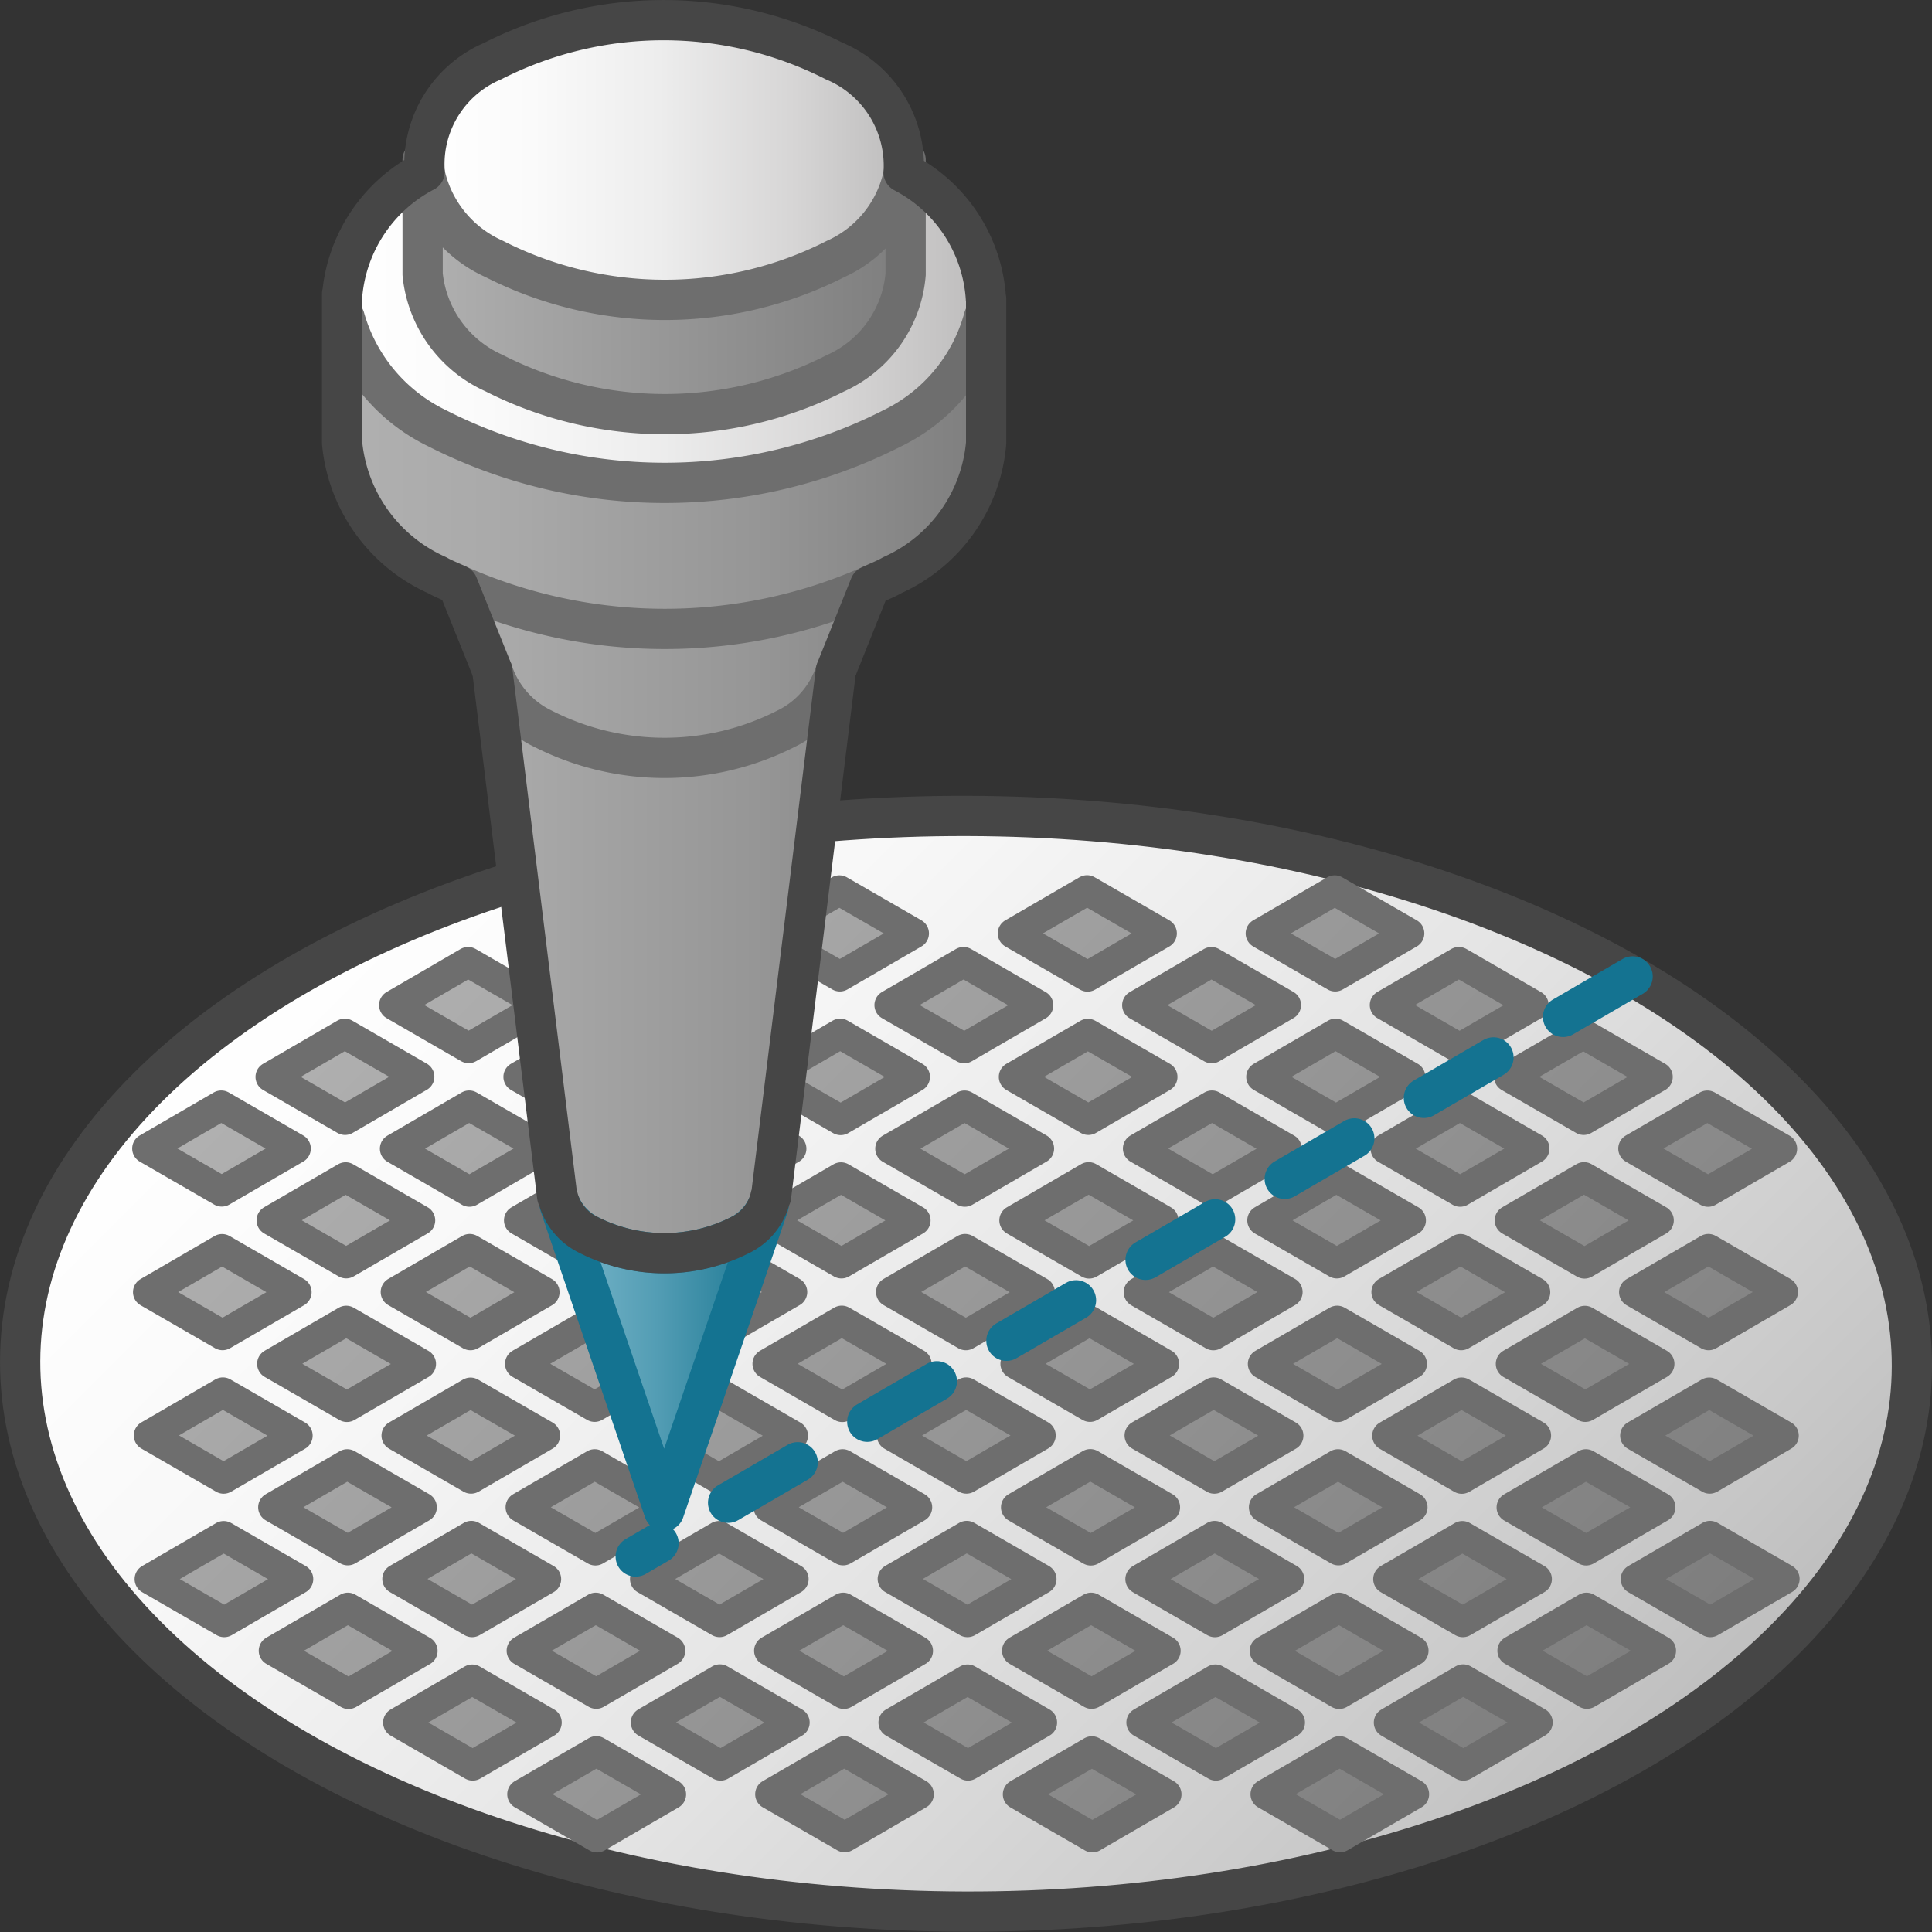 <svg id="Layer_1" data-name="Layer 1" xmlns="http://www.w3.org/2000/svg" xmlns:xlink="http://www.w3.org/1999/xlink" viewBox="0 0 48 48">
  <rect x="0" y="0" width="48" height="48" fill="#333333" stroke="none"/>
  <defs>
    <linearGradient id="paper_gradient" data-name="paper gradient" x1="10.399" y1="20.282" x2="37.601" y2="47.485" gradientTransform="translate(57.815 9.788) rotate(89.838)" gradientUnits="userSpaceOnUse">
      <stop offset="0" stop-color="#fff"/>
      <stop offset="0.221" stop-color="#f8f8f8"/>
      <stop offset="0.541" stop-color="#e5e5e5"/>
      <stop offset="0.92" stop-color="#c6c6c6"/>
      <stop offset="1" stop-color="#bebebe"/>
    </linearGradient>
    <linearGradient id="New_Gradient_Swatch_3" data-name="New Gradient Swatch 3" x1="11.153" y1="21.041" x2="36.838" y2="46.726" gradientUnits="userSpaceOnUse">
      <stop offset="0" stop-color="#b1b1b1"/>
      <stop offset="1" stop-color="#7d7d7d"/>
    </linearGradient>
    <linearGradient id="New_Gradient_Swatch_4" data-name="New Gradient Swatch 4" x1="8.505" y1="8.13" x2="24.495" y2="8.13" gradientUnits="userSpaceOnUse">
      <stop offset="0" stop-color="#fff"/>
      <stop offset="0.228" stop-color="#fafafa"/>
      <stop offset="0.488" stop-color="#ededed"/>
      <stop offset="0.762" stop-color="#d7d6d6"/>
      <stop offset="1" stop-color="#bdbcbc"/>
    </linearGradient>
    <linearGradient id="New_Gradient_Swatch_4-2" x1="10.5" y1="3.975" x2="22.5" y2="3.975" xlink:href="#New_Gradient_Swatch_4"/>
    <linearGradient id="New_Gradient_Swatch_5" data-name="New Gradient Swatch 5" x1="10.5" y1="7.132" x2="22.5" y2="7.132" gradientUnits="userSpaceOnUse">
      <stop offset="0" stop-color="#b0b0b0"/>
      <stop offset="1" stop-color="#7e7e7e"/>
    </linearGradient>
    <linearGradient id="linear-gradient" x1="8.5" y1="19.475" x2="24.5" y2="19.475" gradientUnits="userSpaceOnUse">
      <stop offset="0" stop-color="#b0b0b0"/>
      <stop offset="0.264" stop-color="#a9a9a9"/>
      <stop offset="0.642" stop-color="#969696"/>
      <stop offset="1" stop-color="#7e7e7e"/>
    </linearGradient>
    <linearGradient id="Dark_Blue_Grad_2" data-name="Dark Blue Grad 2" x1="13.909" y1="33.742" x2="19.097" y2="33.742" gradientUnits="userSpaceOnUse">
      <stop offset="0" stop-color="#74b3c7"/>
      <stop offset="0.177" stop-color="#6badc2"/>
      <stop offset="0.464" stop-color="#539db4"/>
      <stop offset="0.822" stop-color="#2d839d"/>
      <stop offset="1" stop-color="#177490"/>
    </linearGradient>
  </defs>
    <ellipse cx="24" cy="33.884" rx="13.611" ry="23.5" transform="translate(-9.951 57.787) rotate(-89.838)" stroke="#464646" stroke-miterlimit="10" fill="url(#paper_gradient)"/>
    <path d="M28.864,23.19,27.02,24.262,25.164,23.19l1.844-1.071Zm-4.926.712L22.1,24.971l1.856,1.071,1.838-1.068Zm-3.064,1.781L19.03,26.755l1.856,1.072,1.844-1.072Zm-3.07,1.784-1.838,1.068,1.856,1.072,1.838-1.068Zm-3.064,1.781-1.844,1.071,1.856,1.072,1.844-1.072Zm-3.07,1.784L9.833,32.1l1.856,1.072,1.838-1.068ZM8.602,32.815,6.763,33.884l1.856,1.071,1.839-1.068ZM5.537,34.596,3.699,35.664l1.856,1.072,1.838-1.068Zm-.04-7.129L3.659,28.535l1.85,1.068,1.838-1.068Zm3.07-1.784L6.723,26.755l1.85,1.068,1.844-1.072Zm3.064-1.781L9.793,24.971l1.85,1.068,1.838-1.068Zm-6.114,7.132L3.679,32.103l1.85,1.068,1.838-1.068ZM8.587,29.251,6.749,30.319l1.851,1.068,1.838-1.068ZM20.854,22.122,19.016,23.19l1.85,1.068L22.705,23.19Zm-6.134,3.564-1.838,1.068,1.85,1.068,1.839-1.068Zm-3.064,1.781L9.813,28.539l1.85,1.068,1.844-1.072Zm24.589-3.565-1.838,1.068,1.856,1.072,1.838-1.068Zm-3.064,1.781-1.844,1.071,1.856,1.072,1.844-1.072Zm-3.07,1.784-1.838,1.068,1.856,1.072,1.838-1.068Zm-3.064,1.781-1.844,1.072,1.856,1.071,1.844-1.071Zm-3.07,1.784L22.14,32.1l1.856,1.072,1.838-1.068Zm-3.064,1.781L19.07,33.884l1.856,1.072,1.844-1.072Zm-3.07,1.784-1.838,1.068,1.856,1.072,1.838-1.068ZM14.775,36.38l-1.839,1.068,1.856,1.071,1.839-1.068ZM11.711,38.16,9.873,39.229,11.729,40.3l1.838-1.068ZM8.642,39.944,6.803,41.013l1.856,1.072,1.838-1.068Zm24.52-17.822L31.323,23.19l1.85,1.068L35.012,23.19Zm-3.064,1.781-1.844,1.071,1.851,1.068,1.844-1.072Zm-3.07,1.784L25.19,26.755l1.85,1.068,1.839-1.068Zm-3.064,1.781L22.12,28.539,23.97,29.607l1.844-1.072Zm-3.07,1.784-1.838,1.068,1.85,1.068,1.839-1.068ZM17.83,31.032,15.986,32.103l1.85,1.068L19.681,32.1Zm-3.07,1.784-1.838,1.068,1.851,1.068,1.838-1.068Zm-3.07,1.784L9.853,35.667l1.85,1.068,1.838-1.068ZM8.627,36.38,6.789,37.448l1.851,1.068,1.838-1.068Zm-3.07,1.784L3.719,39.232,5.57,40.3,7.408,39.232ZM42.465,34.599l-1.838,1.068,1.85,1.068,1.838-1.068ZM39.401,36.38,37.557,37.451l1.85,1.068,1.844-1.072Zm-3.07,1.784-1.839,1.068L36.343,40.3l1.838-1.068ZM33.267,39.944l-1.844,1.072,1.85,1.068,1.844-1.072Zm-3.07,1.784-1.838,1.068,1.85,1.068,1.838-1.068Zm-3.07,1.784L25.29,44.58,27.14,45.648,28.979,44.58ZM42.485,38.16l-1.844,1.072L42.492,40.3l1.844-1.072Zm-3.07,1.784L37.577,41.012l1.85,1.068,1.839-1.068Zm-3.064,1.781-1.844,1.072,1.85,1.068,1.844-1.072Zm-3.07,1.784-1.838,1.068,1.85,1.068,1.838-1.068Zm6.053-17.822-1.839,1.068,1.851,1.068,1.838-1.068Zm3.084,1.781-1.838,1.068,1.856,1.072,1.838-1.068Zm-6.148,0-1.844,1.071,1.851,1.068,1.844-1.072Zm3.084,1.78-1.844,1.072,1.856,1.072,1.844-1.072Zm3.09,1.784-1.844,1.072,1.85,1.068L44.295,32.1Zm-9.243-1.78-1.838,1.068,1.85,1.068,1.839-1.068Zm3.084,1.781L34.447,32.1l1.856,1.072,1.838-1.068Zm3.09,1.784-1.838,1.068,1.85,1.068,1.839-1.068Zm-9.238-1.784-1.844,1.072,1.851,1.068L31.988,32.1Zm3.084,1.781-1.844,1.072,1.856,1.071,1.844-1.072Zm3.09,1.784-1.844,1.072,1.85,1.068,1.844-1.072ZM27.068,32.815,25.23,33.884l1.85,1.068,1.839-1.068Zm3.084,1.781-1.838,1.068,1.856,1.072,1.838-1.068Zm3.09,1.784L31.403,37.448l1.85,1.068,1.839-1.068ZM24.004,34.596,22.16,35.667l1.85,1.068,1.844-1.072Zm3.084,1.781-1.844,1.072L27.1,38.52l1.844-1.072Zm3.09,1.784-1.844,1.072,1.85,1.068,1.844-1.072ZM20.934,36.38,19.096,37.448l1.851,1.068,1.838-1.068ZM24.018,38.16,22.18,39.229,24.036,40.3l1.838-1.068Zm3.09,1.784L25.27,41.012,27.12,42.081l1.838-1.068Zm-9.243-1.781-1.838,1.068,1.85,1.068,1.838-1.068Zm3.084,1.781-1.839,1.068,1.856,1.071,1.839-1.068Zm3.09,1.784L22.2,42.796l1.85,1.068,1.838-1.068Zm-9.238-1.784-1.839,1.068,1.851,1.068,1.838-1.068Zm3.084,1.781-1.838,1.068,1.856,1.071,1.838-1.068Zm3.09,1.784-1.838,1.068,1.85,1.068,1.838-1.068Zm-9.243-1.78L9.893,42.796l1.85,1.068,1.838-1.068Zm3.084,1.78L12.977,44.577l1.856,1.072L16.671,44.58Z" stroke="#6e6e6e" stroke-linejoin="round" stroke-width="0.75" fill="url(#New_Gradient_Swatch_3)"/>
    <line x1="40.562" y1="24.259" x2="15.794" y2="38.671" fill="none" stroke="#147391" stroke-linecap="round" stroke-miterlimit="10" stroke-dasharray="2 2"/>
  <path d="M22.451,4.283a3.114,3.114,0,0,1-1.694,2.152,9.351,9.351,0,0,1-8.484-.004A3.159,3.159,0,0,1,10.55,4.264c-2.826,1.818-2.725,4.623.31,6.375a12.464,12.464,0,0,0,11.31,0C25.18,8.891,25.262,6.102,22.451,4.283Z" fill="url(#New_Gradient_Swatch_4)"/>
  <path d="M20.73,1.517c2.35,1.357,2.362,3.561.028,4.918a9.351,9.351,0,0,1-8.484-.004c-2.35-1.357-2.368-3.557-.034-4.914A9.364,9.364,0,0,1,20.73,1.517Z" fill="url(#New_Gradient_Swatch_4-2)"/>
  <path d="M22.5,3.975a2.969,2.969,0,0,1-1.742,2.46,9.351,9.351,0,0,1-8.484-.004A3.02,3.02,0,0,1,10.5,3.975h0V6.814h0A3.02,3.02,0,0,0,12.274,9.27a9.351,9.351,0,0,0,8.483.004A2.97,2.97,0,0,0,22.5,6.814h0V3.975Z" stroke="#6e6e6e" stroke-linejoin="round" fill="url(#New_Gradient_Swatch_5)"/>
  <path d="M24.445,7.89A4.295,4.295,0,0,1,22.17,10.64a12.464,12.464,0,0,1-11.31,0A4.355,4.355,0,0,1,8.563,7.901L8.5,7.815v3.197h0a4.014,4.014,0,0,0,2.36,3.277c.161.093.345.16.515.243l.857,2.131,1.611,13.059h.012a1.41,1.41,0,0,0,.765.958,4.146,4.146,0,0,0,3.768.004,1.386,1.386,0,0,0,.757-.961h.012L20.767,16.664l.845-2.11c.185-.09.385-.164.558-.265A3.969,3.969,0,0,0,24.5,11.012h0V7.815Z" fill="url(#linear-gradient)"/>
    <path d="M12.233,16.664a2.416,2.416,0,0,0,1.259,1.442,6.654,6.654,0,0,0,6.035,0,2.372,2.372,0,0,0,1.24-1.442" fill="none" stroke="#6e6e6e" stroke-linecap="round" stroke-linejoin="round"/>
    <path d="M21.612,14.554a12.647,12.647,0,0,1-10.236-.021" fill="none" stroke="#6e6e6e" stroke-linecap="round" stroke-linejoin="round"/>
  <path d="M18.389,30.684a4.146,4.146,0,0,1-3.768-.004,1.549,1.549,0,0,1-.698-.735h-.014L16.5,37.539l2.597-7.594h-.014A1.525,1.525,0,0,1,18.389,30.684Z" stroke="#147391" stroke-linejoin="round" fill="url(#Dark_Blue_Grad_2)"/>
  <path d="M24.445,7.89A4.295,4.295,0,0,1,22.17,10.64a12.464,12.464,0,0,1-11.31,0A4.355,4.355,0,0,1,8.563,7.901" fill="none" stroke="#6e6e6e" stroke-linecap="round" stroke-linejoin="round"/>
  <path d="M24.495,7.425a3.805,3.805,0,0,0-2.044-3.141A2.82,2.82,0,0,0,20.73,1.518a9.364,9.364,0,0,0-8.49,0A2.784,2.784,0,0,0,10.55,4.264,3.843,3.843,0,0,0,8.505,7.298l-.005,0v3.715h0a4.014,4.014,0,0,0,2.36,3.277c.161.093.345.16.515.243l.857,2.131,1.611,13.059h.012a1.41,1.41,0,0,0,.765.958,4.146,4.146,0,0,0,3.768.004,1.386,1.386,0,0,0,.757-.961h.012L20.767,16.664l.845-2.11c.185-.09.385-.164.558-.265A3.969,3.969,0,0,0,24.5,11.012h0V7.425Z" fill="none" stroke="#464646" stroke-linejoin="round"/>
</svg>
